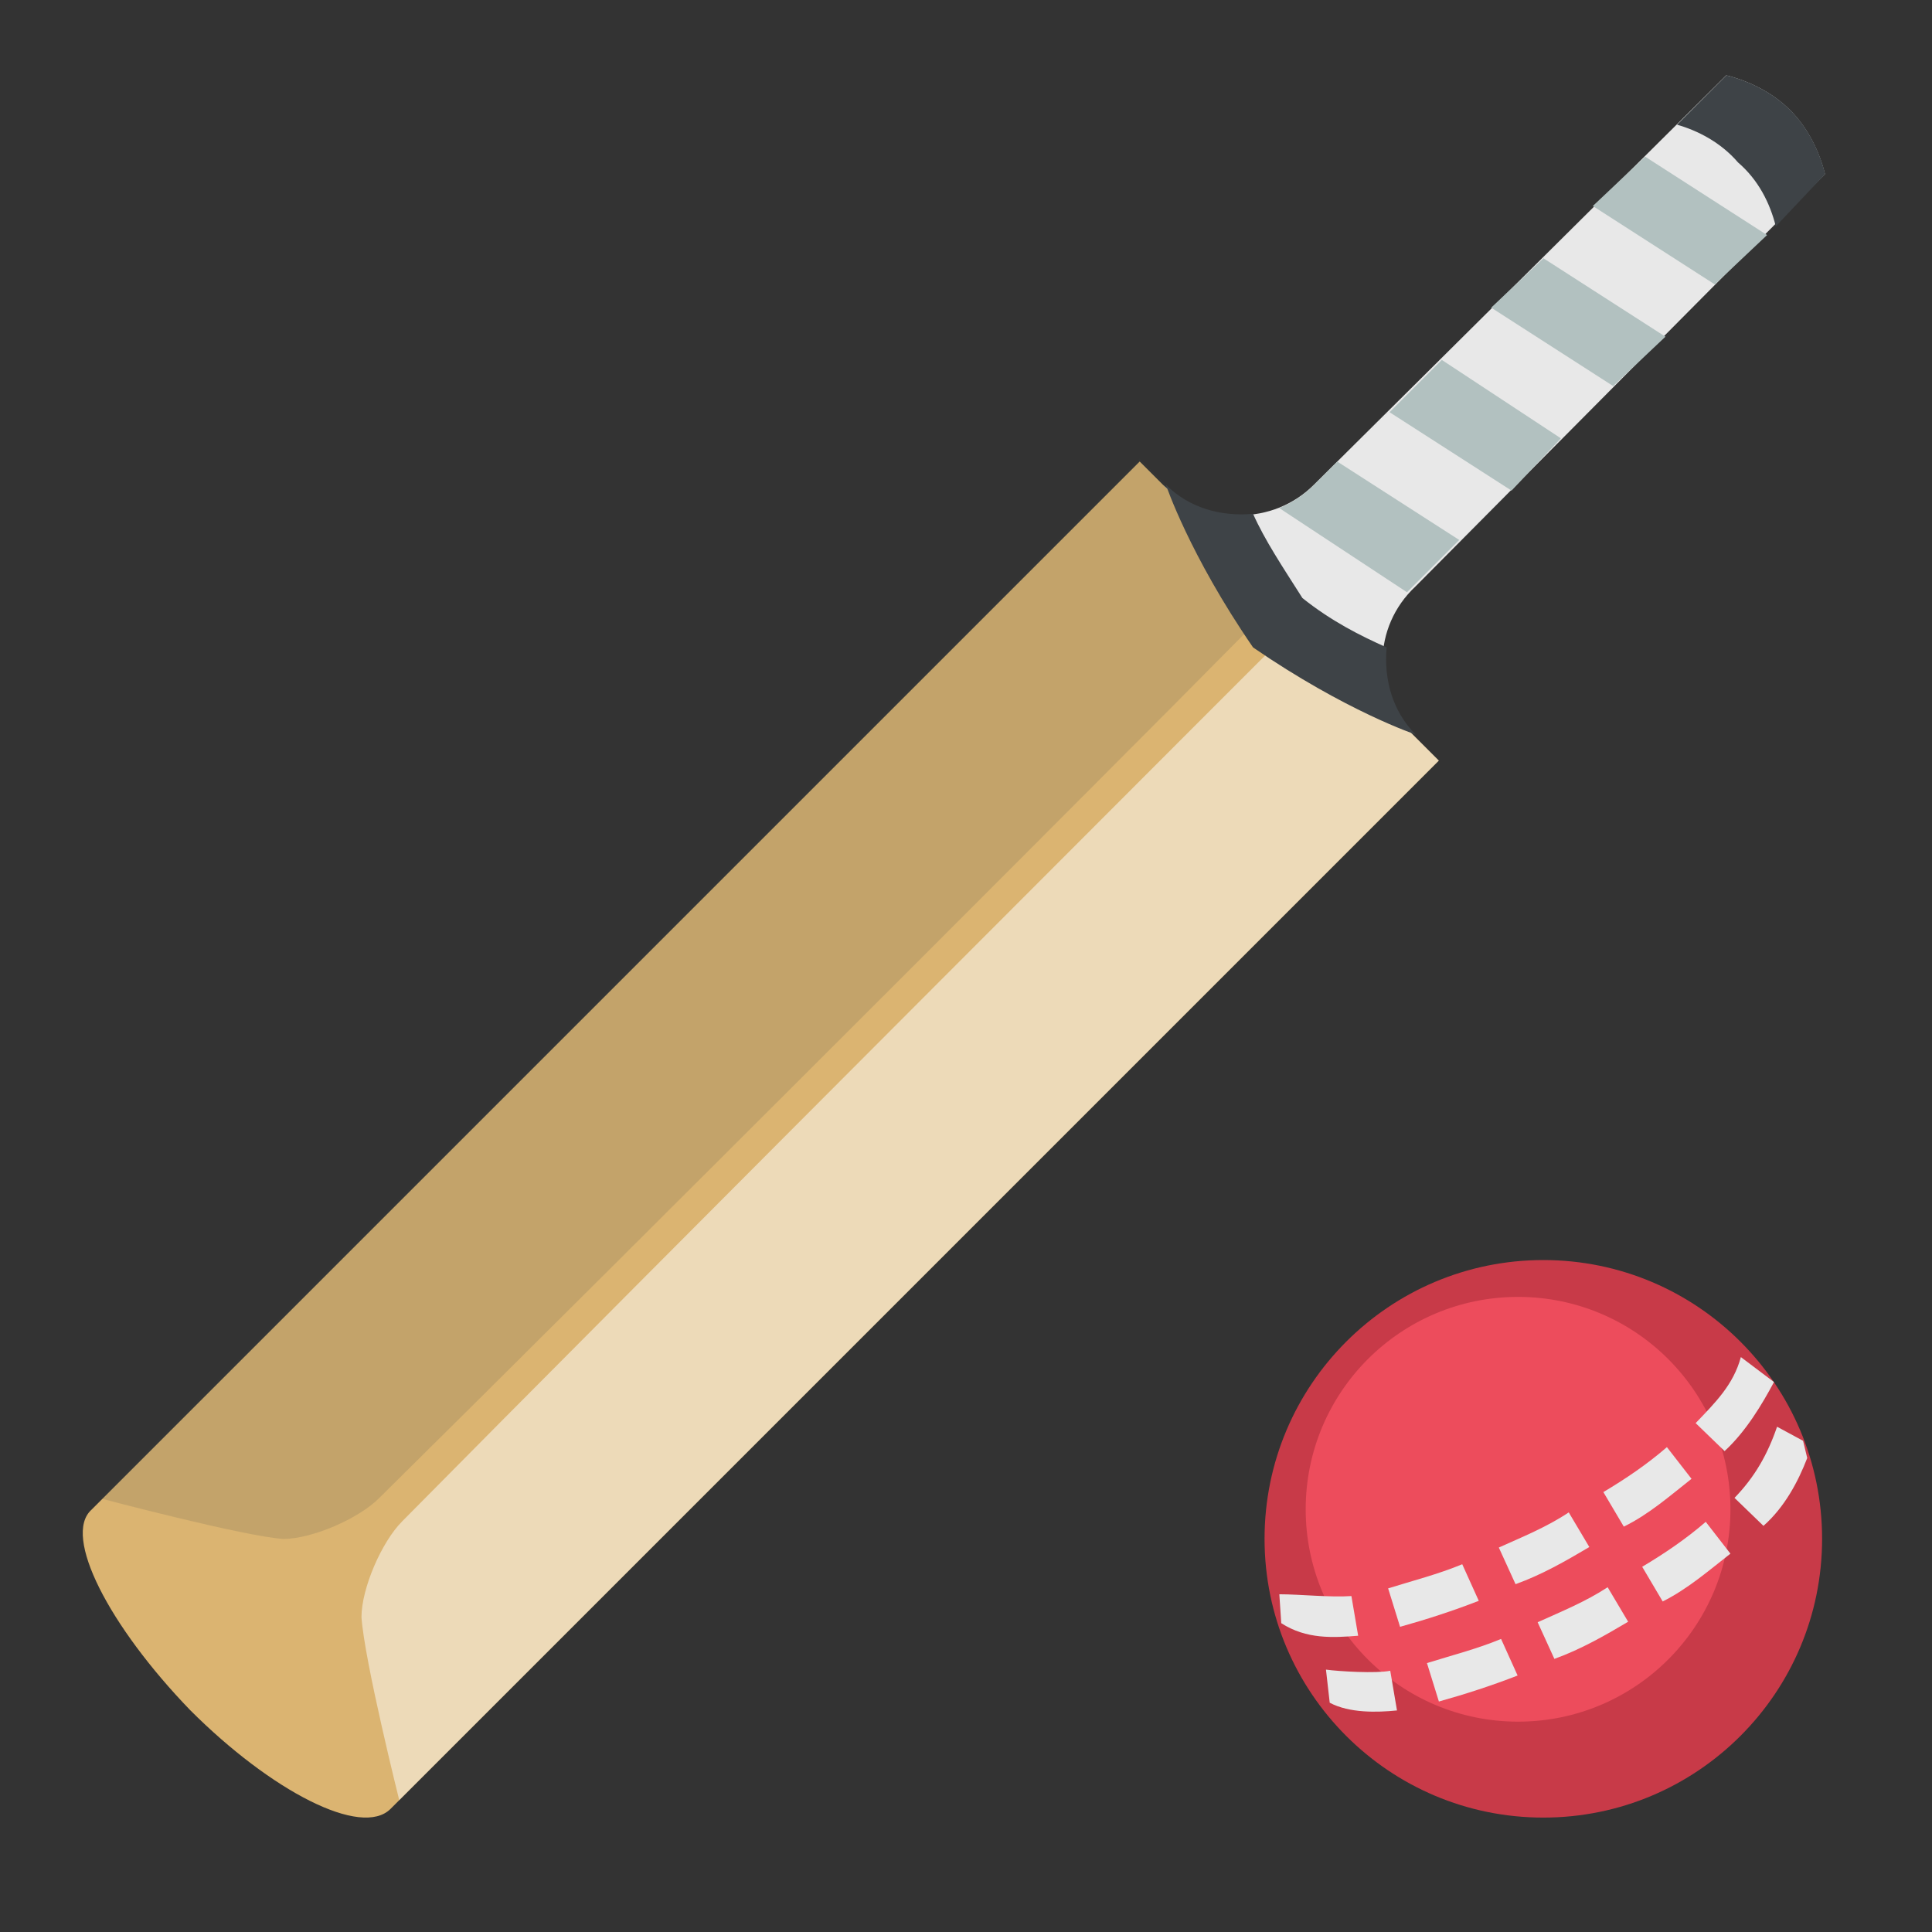 <?xml version="1.0" encoding="UTF-8"?>
<svg width="100%" height="100%" version="1.1" viewBox="0 0 96 96" xmlns="http://www.w3.org/2000/svg">
 <rect x="0" y="0" width="96" height="96" fill="#333333" stroke="none"/>
 <path d="m56.631 22.933-52.087 52.087c-1.443 1.299 0.866 5.771 4.906 9.956 4.04 4.04 8.513 6.349 9.956 4.906l52.087-52.087-14.862-14.862" fill="#dbb471" stroke-width=".764"/>
 <path d="m70.338 29.137 20.344-20.489c-0.289-1.154-0.866-2.309-1.731-3.174-0.866-0.866-2.02-1.443-3.174-1.731l-20.489 20.344c-2.02 2.02-5.339 2.02-7.503 0l12.409 12.409c-2.02-2.02-2.02-5.339 0.144-7.359" fill="#e8e8e8" stroke-width=".764"/>
 <path d="m19.982 75.597c-1.01 1.01-2.02 3.319-2.02 4.761 0.144 2.164 1.876 9.09 1.876 9.09l51.655-51.655-6.926-6.926s-33.474 33.474-44.585 44.729" fill="#fff" opacity=".5" stroke-width=".764"/>
 <g transform="matrix(1.443 0 0 1.443 1.225 .857)" fill="#3e4347" stroke-width=".53">
  <path d="m12.2 51c-0.7 0.7-2.3 1.4-3.3 1.4-1.4-0.1-6.3-1.4-6.3-1.4l35.8-35.8 4.8 4.8c0 0.1-23.2 23.3-31 31" opacity=".15"/>
  <path d="m47.9 24.7c-0.8-0.8-1.1-1.9-1-3-0.9-0.4-1.9-0.9-2.9-1.7-0.7-1.1-1.3-2-1.7-2.9-1.1 0.1-2.2-0.2-3-1 0 0 0.8 2.4 3 5.6 3.2 2.2 5.6 3 5.6 3"/>
  <path d="m60.3 7.2 1.7-1.8c-0.2-0.8-0.6-1.6-1.2-2.2s-1.4-1-2.2-1.2l-1.7 1.7c0.7 0.2 1.5 0.6 2.1 1.3 0.7 0.6 1.1 1.4 1.3 2.2"/>
 </g>
 <g transform="matrix(1.443 0 0 1.443 1.225 .857)" fill="#b2c1c0" stroke-width=".53">
  <path d="m49.4 18-4.2-2.7-0.8 0.8c-0.3 0.3-0.7 0.6-1.2 0.8l4.4 2.9 1.8-1.8"/>
  <path d="m60 7.5-4.2-2.7-1.8 1.7 4.2 2.7z"/>
  <path d="m56.5 11-4.2-2.7-1.8 1.7 4.2 2.7z"/>
  <path d="m52.9 14.5-4.1-2.7-1.8 1.8 4.2 2.7z"/>
 </g>
 <circle cx="76.687" cy="76.463" r="13.852" fill="#c83a48" stroke-width=".764"/>
 <circle cx="75.432" cy="74.995" r="10.553" fill="#ed4c5c" stroke-width=".764"/>
 <g transform="matrix(1.743 3.353 -3.353 1.743 934.22 -456.78)" fill="#e8e8e8" shape-rendering="auto" stroke-width=".53">
  <path d="m20.647 263.02c0.266 0.279 0.451 0.565 0.572 0.928l0.502-0.168c-0.089-0.359-0.308-0.676-0.526-0.922l-0.226-0.056zm0.677 1.409c0.08 0.335 0.119 0.671 0.139 1.014l0.529-0.029c0.005-0.369-0.08-0.719-0.147-1.08zm0.168 1.541c0.035 0.343 0.003 0.686-0.016 1.029l0.529 0.027c0.049-0.366 0.034-0.721 0.014-1.086zm-0.211 2.568 0.521 0.094c0.075-0.357 0.135-0.715 0.174-1.076l-0.527-0.029c-0.029 0.34-0.108 0.676-0.168 1.012zm-0.536 1.218 0.409 0.157c0.242-0.167 0.4-0.492 0.498-0.738l-0.504-0.162c-0.052 0.181-0.301 0.598-0.403 0.743z" color="#000000" color-rendering="auto" dominant-baseline="auto" image-rendering="auto" solid-color="#000000" style="font-feature-settings:normal;font-variant-alternates:normal;font-variant-caps:normal;font-variant-ligatures:normal;font-variant-numeric:normal;font-variant-position:normal;isolation:auto;mix-blend-mode:normal;paint-order:normal;shape-padding:0;text-decoration-color:#000000;text-decoration-line:none;text-decoration-style:solid;text-indent:0;text-orientation:mixed;text-transform:none;white-space:normal"/>
  <path d="m19.615 263.02c0.279 0.257 0.376 0.575 0.496 0.928l0.502-0.168c-0.099-0.366-0.316-0.718-0.506-0.995zm0.602 1.409c0.08 0.335 0.119 0.671 0.139 1.014l0.527-0.029c0.009-0.369-0.079-0.719-0.147-1.08zm0.166 1.541c0.038 0.343 0.005 0.686-0.014 1.029l0.529 0.027c0.049-0.366 0.034-0.721 0.014-1.086zm-0.209 2.568 0.521 0.094c0.075-0.357 0.135-0.715 0.174-1.076l-0.527-0.029c-0.029 0.34-0.108 0.676-0.168 1.012zm-0.591 1.305 0.349 0.153c0.343-0.196 0.484-0.517 0.613-0.821l-0.504-0.162c-0.11 0.254-0.33 0.585-0.458 0.83z" color="#000000" color-rendering="auto" dominant-baseline="auto" image-rendering="auto" solid-color="#000000" style="font-feature-settings:normal;font-variant-alternates:normal;font-variant-caps:normal;font-variant-ligatures:normal;font-variant-numeric:normal;font-variant-position:normal;isolation:auto;mix-blend-mode:normal;paint-order:normal;shape-padding:0;text-decoration-color:#000000;text-decoration-line:none;text-decoration-style:solid;text-indent:0;text-orientation:mixed;text-transform:none;white-space:normal"/>
 </g>
</svg>
